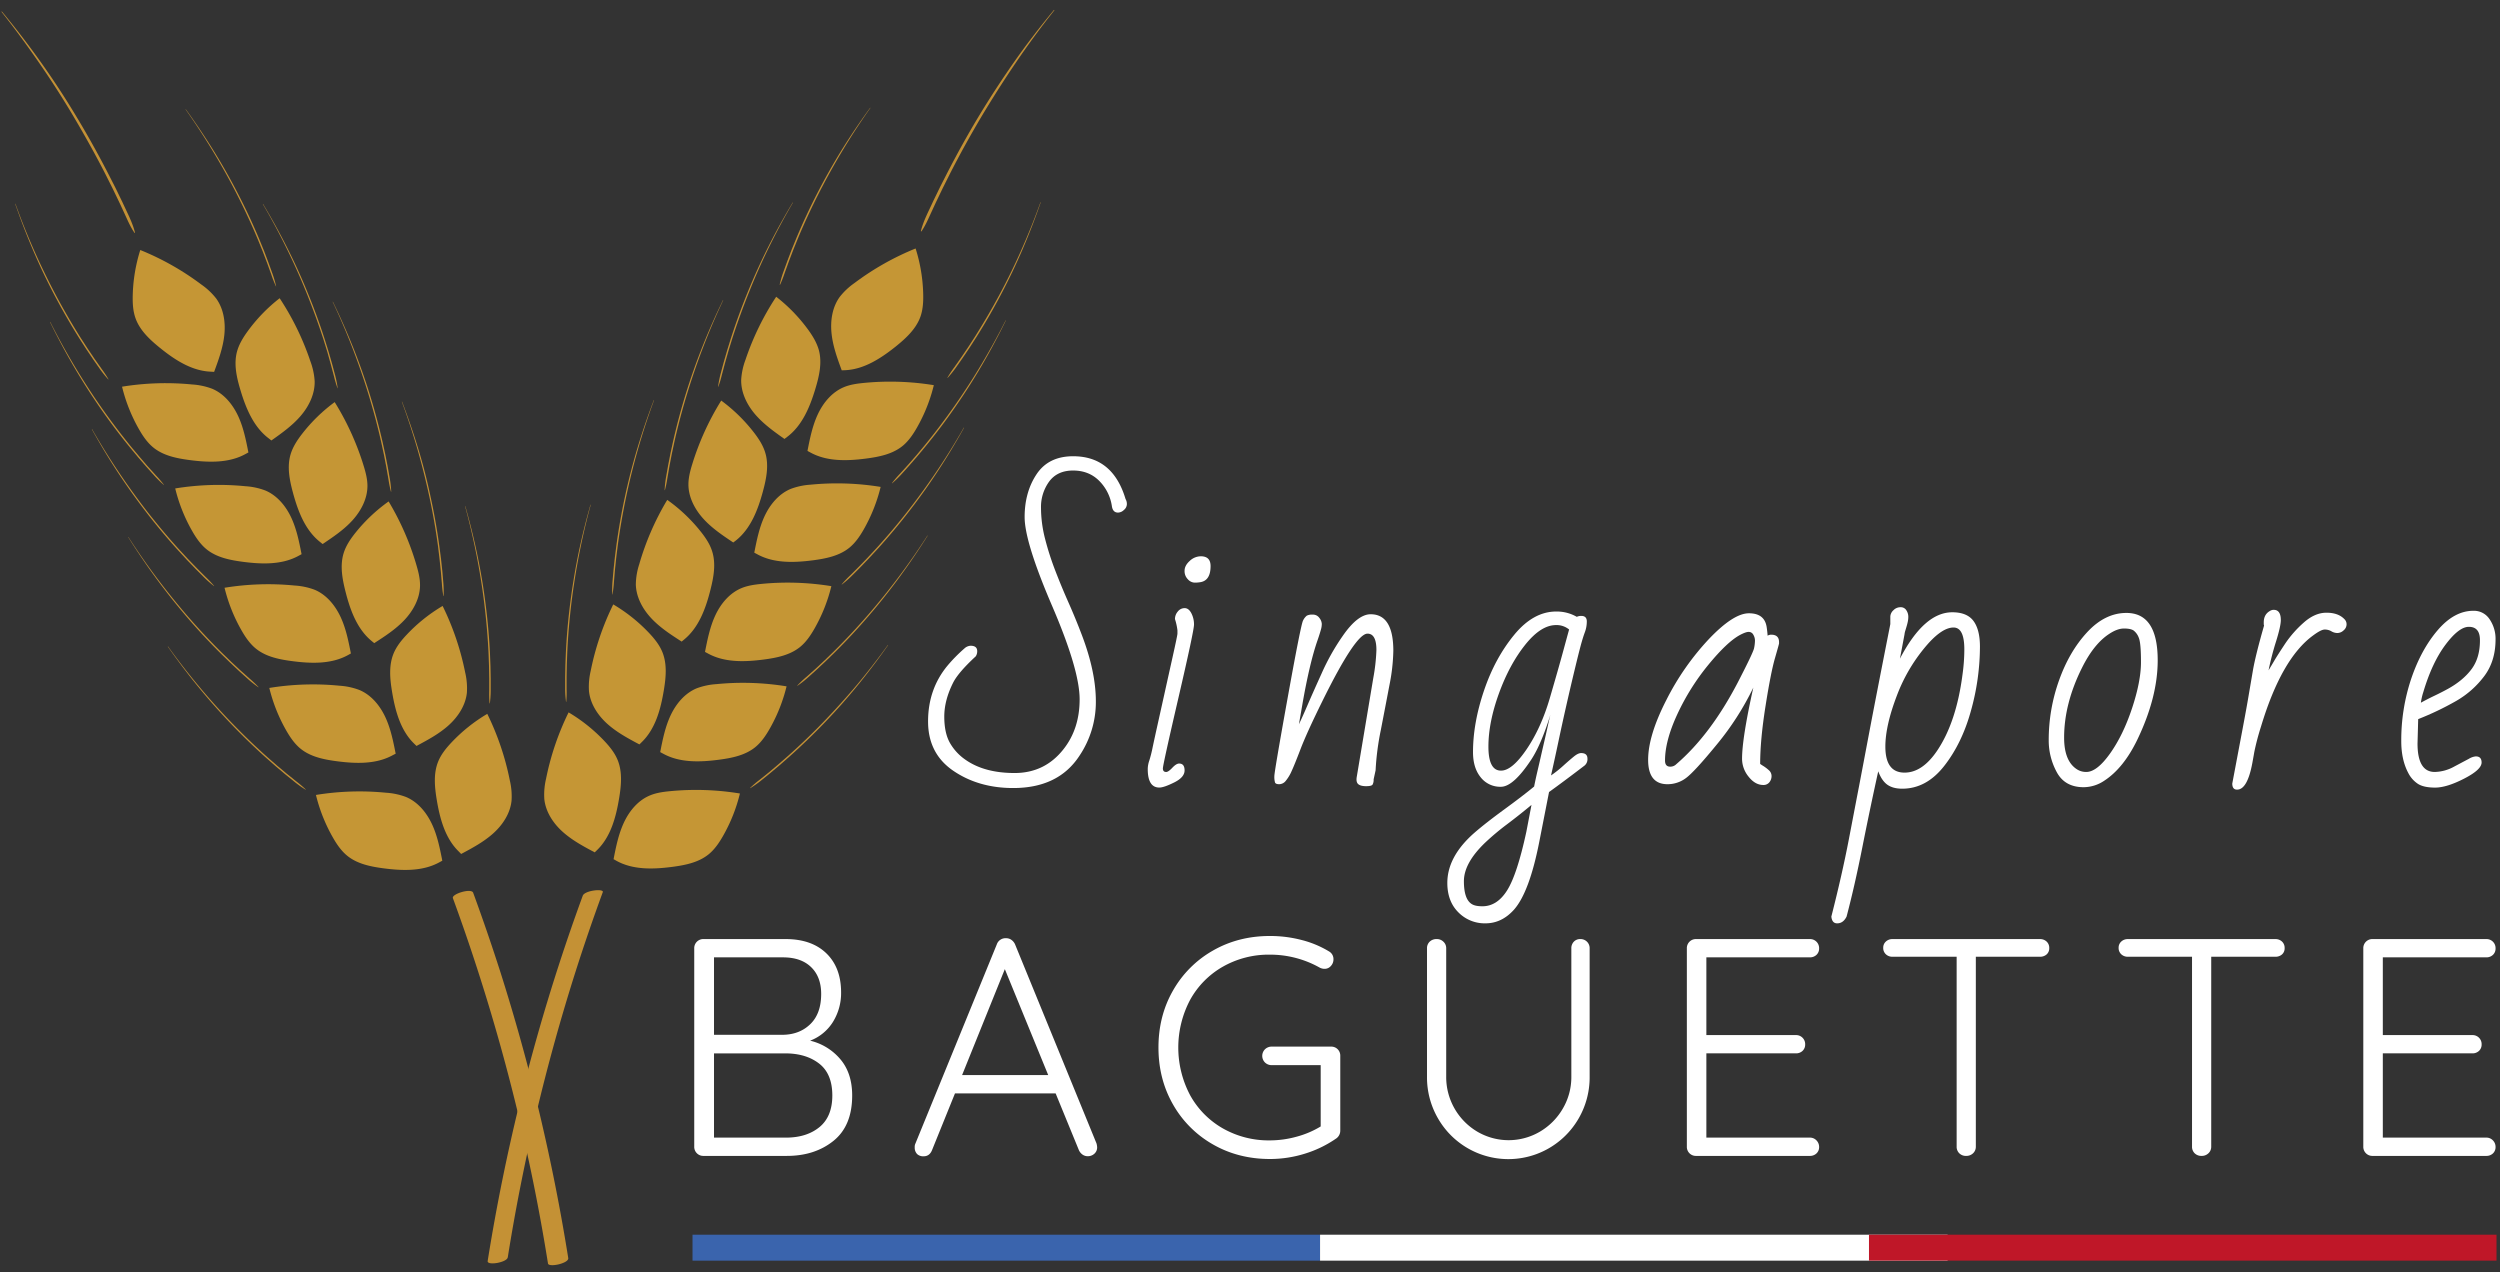 <svg id="Calque_1" data-name="Calque 1" xmlns="http://www.w3.org/2000/svg" viewBox="0 0 1695.02 862.55"><rect x="0" y="0" width="1695.02" height="862.55" fill="#333333" stroke="none"/><defs><style>.cls-1{fill:#c59635;}.cls-2{fill:#c49135;}.cls-3{fill:#fff;}.cls-4{fill:#3a64ad;}.cls-5{fill:#bf1728;}</style></defs><title>Logo blanc V2</title><path class="cls-1" d="M570.7,251.09c-3-8.13-6-16.36-6.9-25s.45-17.77,5.54-24.77a46.28,46.28,0,0,1,10-9.42,184.22,184.22,0,0,1,41.45-23.43A111,111,0,0,1,625.93,199c.15,5.36-.11,10.82-1.92,15.86-3,8.25-9.76,14.47-16.6,20C597.35,242.91,585.86,250.44,573,251"/><path class="cls-1" d="M547.47,305.72c1.67-8.49,3.38-17.08,7.06-24.92s9.62-14.95,17.6-18.29c4.24-1.78,8.86-2.41,13.43-2.87a184,184,0,0,1,47.58,1.51,110.9,110.9,0,0,1-11.43,28.75c-2.66,4.66-5.71,9.19-9.88,12.56-6.83,5.5-15.86,7.3-24.55,8.44-12.79,1.67-26.52,2.14-37.82-4.1"/><path class="cls-1" d="M511.41,374.71c1.68-8.5,3.38-17.09,7.07-24.93s9.61-14.95,17.6-18.29a46.75,46.75,0,0,1,13.43-2.87,184,184,0,0,1,47.58,1.51,111.61,111.61,0,0,1-11.43,28.75c-2.66,4.66-5.72,9.19-9.89,12.56-6.82,5.5-15.85,7.3-24.54,8.44-12.79,1.67-26.53,2.14-37.82-4.1"/><path class="cls-1" d="M478,442c1.67-8.5,3.38-17.09,7.06-24.93s9.62-14.95,17.6-18.29c4.24-1.77,8.86-2.41,13.43-2.87a184,184,0,0,1,47.58,1.51,110.9,110.9,0,0,1-11.43,28.75c-2.66,4.66-5.71,9.19-9.88,12.56-6.83,5.5-15.86,7.3-24.55,8.44-12.79,1.67-26.52,2.14-37.82-4.1"/><path class="cls-1" d="M447.62,509.93c1.68-8.5,3.38-17.09,7.07-24.93s9.61-14.95,17.6-18.29a46.41,46.41,0,0,1,13.42-2.86,183.66,183.66,0,0,1,47.59,1.5,111.2,111.2,0,0,1-11.44,28.76c-2.65,4.65-5.71,9.18-9.88,12.55-6.82,5.5-15.85,7.3-24.54,8.44-12.8,1.68-26.53,2.15-37.82-4.1"/><path class="cls-1" d="M416,582.52c1.67-8.49,3.38-17.08,7.06-24.92s9.62-15,17.61-18.29c4.23-1.78,8.85-2.42,13.42-2.87A183.57,183.57,0,0,1,501.67,538a110.9,110.9,0,0,1-11.43,28.75c-2.65,4.66-5.71,9.19-9.88,12.56-6.83,5.5-15.86,7.29-24.55,8.43-12.79,1.68-26.52,2.15-37.82-4.09"/><path class="cls-1" d="M531.87,297.61c-7.06-5-14.2-10.08-19.84-16.65s-9.71-14.89-9.49-23.55A46.48,46.48,0,0,1,505.42,244a184.39,184.39,0,0,1,20.85-42.8,111,111,0,0,1,21.56,22.21c3.16,4.32,6,9,7.41,14.15,2.22,8.48.17,17.45-2.35,25.85-3.71,12.36-8.9,25.08-19.22,32.83"/><path class="cls-1" d="M497.16,367.82c-7.2-4.81-14.47-9.69-20.29-16.11s-10.1-14.62-10.11-23.28c0-4.59,1.18-9.1,2.52-13.49A183.89,183.89,0,0,1,489,271.59a111.5,111.5,0,0,1,22.15,21.62c3.27,4.24,6.28,8.81,7.78,14,2.46,8.41.64,17.44-1.65,25.9-3.37,12.46-8.22,25.31-18.33,33.34"/><path class="cls-1" d="M462.17,435c-7.28-4.69-14.64-9.45-20.56-15.77s-10.35-14.45-10.51-23.11a46.38,46.38,0,0,1,2.3-13.53,183.55,183.55,0,0,1,19-43.67,110.83,110.83,0,0,1,22.5,21.24c3.35,4.18,6.44,8.7,8,13.81,2.6,8.38.94,17.43-1.21,25.93-3.16,12.51-7.8,25.45-17.76,33.64"/><path class="cls-1" d="M433.5,504.72c-7.64-4.07-15.37-8.21-21.79-14s-11.51-13.55-12.38-22.17a46.36,46.36,0,0,1,1.17-13.67,183.74,183.74,0,0,1,15.29-45.09A111.31,111.31,0,0,1,440,429.09c3.68,3.89,7.13,8.14,9.13,13.11,3.28,8.13,2.37,17.29.93,25.93-2.11,12.73-5.66,26-14.92,35"/><path class="cls-1" d="M403.22,577.91c-7.64-4.07-15.37-8.21-21.79-14s-11.51-13.55-12.38-22.17a46.36,46.36,0,0,1,1.17-13.67A183.32,183.32,0,0,1,385.51,483a111.55,111.55,0,0,1,24.18,19.31c3.68,3.89,7.13,8.14,9.13,13.11,3.28,8.12,2.37,17.29.93,25.93-2.12,12.73-5.66,26-14.92,35"/><path class="cls-2" d="M344.26,852.58a1334.09,1334.09,0,0,1,46-193.9q8.64-27.09,18.43-53.78c.95-2.6-12.25-1.22-13.57,2.38a1328.61,1328.61,0,0,0-54.28,191.55q-5.7,27.95-10.19,56.13c-.53,3.35,13,1,13.57-2.38Z"/><path class="cls-2" d="M624.34,156.76c1.78-7.21,5.35-13.65,8.36-20.33l4.8-9.88,5-9.81c6.72-13,13.82-25.86,21.4-38.39s15.6-24.81,24-36.78S705.29,18,714.63,6.72l.27.22q-13.68,17.17-26,35.31t-23.58,37c-7.44,12.58-14.53,25.36-21.16,38.38l-4.91,9.8-4.75,9.88-4.59,9.95c-.75,1.67-1.53,3.32-2.39,4.94a43.27,43.27,0,0,1-2.83,4.74Z"/><path class="cls-2" d="M528.63,193a71.36,71.36,0,0,1,2.33-8.14l2.89-7.95,3-7.89,3.21-7.83q6.55-15.6,14.32-30.66t16.66-29.44Q580,86.74,590,73.06l.14.1q-9.76,13.8-18.5,28.27t-16.42,29.51c-5.1,10-9.86,20.25-14.2,30.64l-3.18,7.82-3,7.88-2.87,7.94a72.61,72.61,0,0,1-3.1,7.87Z"/><path class="cls-2" d="M486.87,262.14a73,73,0,0,1,1.61-8.31l2.19-8.17,2.35-8.13,2.51-8.08q5.18-16.11,11.59-31.79t14-30.78q7.62-15.1,16.35-29.6l.15.09q-8.52,14.59-16,29.78T507.9,198q-6.31,15.66-11.48,31.75l-2.48,8.07-2.32,8.12-2.17,8.16a72.93,72.93,0,0,1-2.41,8.1Z"/><path class="cls-2" d="M450.63,332.31a71.89,71.89,0,0,1,.88-8.43l1.47-8.33,1.63-8.3,1.8-8.27q3.75-16.5,8.78-32.68t11.29-31.88q6.27-15.72,13.7-30.92l.16.08q-7.21,15.28-13.3,31.06T466,266.55q-4.94,16.15-8.67,32.64l-1.77,8.25-1.61,8.29-1.44,8.32a72,72,0,0,1-1.7,8.28Z"/><path class="cls-2" d="M415.11,403.07a72.31,72.31,0,0,1,.14-8.46l.74-8.43.9-8.42,1.07-8.39q2.31-16.77,5.9-33.32t8.47-32.75q4.88-16.19,10.95-32l.17.06q-5.86,15.86-10.55,32.1t-8.22,32.76q-3.51,16.51-5.79,33.26l-1.05,8.38-.88,8.4-.71,8.41a72.26,72.26,0,0,1-1,8.4Z"/><path class="cls-2" d="M383.78,475.89a70.28,70.28,0,0,1-.6-8.44V459l.17-8.46.33-8.45q.84-16.9,3-33.7T392.24,375q3.45-16.56,8.12-32.82l.17.05q-4.45,16.29-7.71,32.89t-5.34,33.35c-1.36,11.18-2.34,22.4-2.86,33.64l-.31,8.44-.15,8.44,0,8.44a72.5,72.5,0,0,1-.23,8.46Z"/><path class="cls-2" d="M642.33,256.11a74.72,74.72,0,0,1,4.66-7.05l4.86-6.91,4.73-7,4.58-7.09q9-14.26,17-29.21t14.76-30.38q6.84-15.43,12.55-31.37l.17.06q-5.51,16-12.18,31.55t-14.56,30.54q-7.86,15-16.89,29.31l-4.58,7.11-4.72,7-4.85,6.93a72.74,72.74,0,0,1-5.34,6.58Z"/><path class="cls-2" d="M604.71,327.62a73.44,73.44,0,0,1,5.48-6.43l5.67-6.26,5.54-6.37,5.41-6.48c7.14-8.7,13.92-17.7,20.39-26.92s12.58-18.68,18.34-28.35,11.22-19.54,16.29-29.61l.15.08q-7.41,15.19-15.92,29.83t-18.18,28.53q-9.61,13.92-20.34,27l-5.41,6.51-5.54,6.4-5.66,6.28a69.16,69.16,0,0,1-6.1,5.88Z"/><path class="cls-2" d="M570.67,396.21a72,72,0,0,1,5.82-6.14l6-6,5.87-6.07,5.74-6.18q11.38-12.48,21.77-25.82t19.8-27.36q9.42-14,17.81-28.71l.16.09q-8.21,14.79-17.47,28.95t-19.64,27.54c-6.89,8.93-14.16,17.58-21.73,25.94L589,378.7l-5.86,6.1-6,6a69.05,69.05,0,0,1-6.39,5.55Z"/><path class="cls-2" d="M540.54,464.86a71.56,71.56,0,0,1,6.12-5.83L553,453.4l6.18-5.76,6.06-5.87q12-11.88,23.09-24.65t21.21-26.28q10.14-13.51,19.28-27.74l.15.09q-9,14.34-19,28t-21.05,26.47q-11,12.84-23.06,24.76l-6.06,5.91-6.18,5.78-6.29,5.66a70.22,70.22,0,0,1-6.67,5.21Z"/><path class="cls-2" d="M508.55,534.26a72.79,72.79,0,0,1,6.42-5.5l6.58-5.29L528,518l6.37-5.55q12.61-11.22,24.34-23.4T581.28,464q10.83-13,20.71-26.69l.14.1q-9.69,13.86-20.39,27t-22.42,25.33Q547.64,501.91,535,513.19l-6.36,5.58-6.47,5.45-6.58,5.33a73,73,0,0,1-6.94,4.85Z"/><path class="cls-1" d="M145.18,252.13c3-8.13,6-16.36,6.91-25s-.45-17.78-5.54-24.78a46.29,46.29,0,0,0-10-9.41,183.56,183.56,0,0,0-41.44-23.43A111,111,0,0,0,90,200.05c-.14,5.36.11,10.82,1.93,15.86,3,8.25,9.76,14.47,16.59,20C118.53,244,130,251.48,142.92,252"/><path class="cls-1" d="M168.42,306.76c-1.67-8.49-3.38-17.09-7.07-24.92s-9.61-15-17.6-18.3a46.41,46.41,0,0,0-13.42-2.86,184,184,0,0,0-47.58,1.5,110.82,110.82,0,0,0,11.43,28.76c2.65,4.65,5.71,9.19,9.88,12.55,6.82,5.51,15.85,7.3,24.54,8.44,12.8,1.68,26.53,2.15,37.83-4.09"/><path class="cls-1" d="M204.47,375.74c-1.67-8.49-3.38-17.09-7.06-24.92s-9.62-15-17.61-18.3a46.34,46.34,0,0,0-13.42-2.86,183.57,183.57,0,0,0-47.58,1.51,110.9,110.9,0,0,0,11.43,28.75c2.65,4.65,5.71,9.19,9.88,12.55,6.83,5.51,15.86,7.3,24.55,8.44,12.79,1.68,26.52,2.15,37.82-4.09"/><path class="cls-1" d="M237.91,443.05c-1.67-8.49-3.38-17.09-7.07-24.92s-9.61-15-17.6-18.3A46.34,46.34,0,0,0,199.82,397a183.57,183.57,0,0,0-47.58,1.51,110.9,110.9,0,0,0,11.43,28.75c2.65,4.65,5.71,9.19,9.88,12.55,6.82,5.51,15.85,7.3,24.54,8.44,12.8,1.68,26.53,2.15,37.83-4.09"/><path class="cls-1" d="M268.27,511c-1.68-8.49-3.39-17.08-7.07-24.92s-9.62-15-17.6-18.29a46.16,46.16,0,0,0-13.43-2.87,184,184,0,0,0-47.58,1.51A111.25,111.25,0,0,0,194,495.14c2.66,4.66,5.71,9.19,9.88,12.56,6.83,5.5,15.86,7.29,24.55,8.43,12.79,1.68,26.52,2.15,37.82-4.09"/><path class="cls-1" d="M299.89,583.56c-1.67-8.49-3.38-17.09-7.07-24.92s-9.61-15-17.6-18.3a46.41,46.41,0,0,0-13.42-2.86,183.66,183.66,0,0,0-47.59,1.5,111.2,111.2,0,0,0,11.44,28.76c2.65,4.65,5.71,9.19,9.88,12.55,6.82,5.5,15.85,7.3,24.54,8.44,12.8,1.68,26.53,2.15,37.82-4.09"/><path class="cls-1" d="M184,298.65c7.07-5,14.21-10.08,19.85-16.65s9.71-14.9,9.49-23.55A46.43,46.43,0,0,0,210.46,245a183.4,183.4,0,0,0-20.85-42.8,111.4,111.4,0,0,0-21.55,22.2c-3.16,4.33-6.05,9-7.41,14.16-2.23,8.48-.17,17.45,2.35,25.85,3.7,12.36,8.9,25.08,19.21,32.83"/><path class="cls-1" d="M218.73,368.86c7.19-4.81,14.47-9.69,20.28-16.11s10.11-14.63,10.12-23.28c0-4.6-1.18-9.1-2.52-13.5a184,184,0,0,0-19.69-43.34,111.45,111.45,0,0,0-22.15,21.61c-3.27,4.24-6.28,8.81-7.78,13.95-2.46,8.42-.64,17.45,1.65,25.91,3.37,12.45,8.22,25.31,18.32,33.33"/><path class="cls-1" d="M253.72,436.06c7.28-4.69,14.63-9.45,20.55-15.76s10.36-14.46,10.51-23.11c.09-4.6-1-9.12-2.29-13.54a183.9,183.9,0,0,0-19-43.67A111.7,111.7,0,0,0,241,361.22c-3.34,4.19-6.43,8.7-8,13.82-2.59,8.37-.93,17.43,1.22,25.93,3.16,12.51,7.79,25.44,17.76,33.64"/><path class="cls-1" d="M282.39,505.76c7.64-4.08,15.36-8.21,21.78-14s11.52-13.55,12.39-22.16a46.45,46.45,0,0,0-1.17-13.68,183.8,183.8,0,0,0-15.29-45.08,110.48,110.48,0,0,0-24.18,19.31c-3.68,3.89-7.13,8.13-9.14,13.1-3.28,8.13-2.37,17.29-.93,25.94,2.12,12.73,5.67,26,14.93,35"/><path class="cls-1" d="M312.67,579c7.64-4.08,15.36-8.21,21.79-14s11.51-13.55,12.38-22.16a46.45,46.45,0,0,0-1.17-13.68A183.8,183.8,0,0,0,330.38,484a111,111,0,0,0-24.18,19.3c-3.68,3.9-7.13,8.14-9.14,13.11-3.27,8.13-2.36,17.29-.93,25.94,2.12,12.73,5.67,26,14.93,35"/><path class="cls-2" d="M385.28,853a1333.78,1333.78,0,0,0-46-193.9Q330.6,632,320.81,605.28c-1.21-3.32-14.78.85-13.74,3.68a1328.74,1328.74,0,0,1,54.28,191.56q5.7,27.94,10.19,56.13c.46,2.88,14.32-.1,13.74-3.68Z"/><path class="cls-2" d="M91.23,157.94a43.4,43.4,0,0,1-2.83-4.75c-.87-1.61-1.64-3.27-2.39-4.93l-4.59-9.95-4.75-9.88-4.91-9.8C65.13,105.61,58,92.82,50.6,80.24S35.31,55.33,27,43.28,10.1,19.42,1,8l.27-.22Q15.27,24.67,28,42.6T52,79.38c7.58,12.54,14.68,25.37,21.39,38.39l5,9.81,4.8,9.89c3,6.67,6.58,13.12,8.36,20.33Z"/><path class="cls-2" d="M187.09,194.13a74.33,74.33,0,0,1-3.11-7.87l-2.86-7.94-3-7.88-3.18-7.82c-4.33-10.39-9.09-20.6-14.19-30.64s-10.59-19.88-16.43-29.51-12-19.08-18.49-28.27l.14-.11q9.93,13.68,18.86,28.07t16.66,29.44q7.77,15,14.32,30.65l3.2,7.83L182,178l2.89,8a71.4,71.4,0,0,1,2.34,8.14Z"/><path class="cls-2" d="M228.84,263.22a74.64,74.64,0,0,1-2.41-8.11L224.27,247,222,238.84l-2.49-8.07C216.05,220,212.2,209.46,208,199s-8.81-20.72-13.79-30.83-10.28-20.05-16-29.78l.15-.09q8.7,14.5,16.34,29.61t14,30.78q6.44,15.65,11.6,31.78l2.51,8.08,2.35,8.13,2.18,8.18a73,73,0,0,1,1.62,8.31Z"/><path class="cls-2" d="M265.08,333.37a74.27,74.27,0,0,1-1.69-8.29l-1.45-8.31-1.6-8.29-1.78-8.26c-2.46-11-5.37-21.86-8.66-32.63s-7-21.42-11.05-31.92-8.49-20.87-13.3-31l.15-.08q7.43,15.19,13.71,30.91t11.29,31.89q5,16.16,8.78,32.68l1.8,8.26,1.63,8.31,1.46,8.33a72,72,0,0,1,.89,8.42Z"/><path class="cls-2" d="M300.6,404.12a72.24,72.24,0,0,1-1-8.4l-.72-8.41-.88-8.4-1-8.38q-2.25-16.74-5.79-33.26T283,304.51q-4.69-16.23-10.55-32.1l.16-.06q6.06,15.78,11,32T292,337.09q3.62,16.53,5.9,33.32L299,378.8l.9,8.41.73,8.43a70.39,70.39,0,0,1,.15,8.47Z"/><path class="cls-2" d="M331.93,476.92a74.58,74.58,0,0,1-.23-8.45l0-8.44-.15-8.44-.31-8.44c-.52-11.25-1.5-22.47-2.86-33.64s-3.15-22.31-5.34-33.35-4.74-22-7.71-32.9l.17-.05q4.65,16.26,8.12,32.83t5.59,33.36q2.16,16.78,3,33.71l.33,8.45.17,8.46v8.46a72.56,72.56,0,0,1-.59,8.45Z"/><path class="cls-2" d="M73.41,257.25a72.82,72.82,0,0,1-5.33-6.57l-4.86-6.93-4.71-7-4.58-7.11q-9-14.33-16.9-29.32T22.47,169.76Q15.8,154.22,10.3,138.21l.17-.06q5.7,15.91,12.55,31.37T37.77,199.9q7.95,14.91,16.95,29.2l4.59,7.09,4.72,7,4.86,6.9a72.34,72.34,0,0,1,4.66,7.06Z"/><path class="cls-2" d="M111.05,328.78A70.45,70.45,0,0,1,105,322.9l-5.67-6.29-5.53-6.39-5.41-6.51Q77.66,290.6,68,276.68T49.83,248.15q-8.52-14.62-15.93-29.84l.16-.07q7.61,15.09,16.28,29.6T68.69,276.2Q78.38,290,89.07,303.12l5.42,6.47L100,316l5.66,6.26a75.18,75.18,0,0,1,5.49,6.44Z"/><path class="cls-2" d="M145.09,397.37a71.77,71.77,0,0,1-6.39-5.55l-6-6-5.87-6.1-5.74-6.22Q109.74,361,99.38,347.59T79.74,320.05q-9.27-14.15-17.47-29l.15-.08q8.39,14.67,17.81,28.71T100,347.08c6.94,8.86,14.18,17.49,21.76,25.81l5.75,6.19,5.87,6.07,6,6a75.11,75.11,0,0,1,5.82,6.14Z"/><path class="cls-2" d="M175.24,466a73.38,73.38,0,0,1-6.68-5.21l-6.29-5.66-6.17-5.79-6.06-5.9Q138,431.54,127,418.71t-21.06-26.48q-10-13.64-19-28l.14-.09q9.14,14.22,19.29,27.74t21.21,26.28c7.39,8.49,15.08,16.73,23.09,24.64l6.06,5.88,6.17,5.75,6.29,5.64a73.14,73.14,0,0,1,6.13,5.82Z"/><path class="cls-2" d="M207.23,535.44a70,70,0,0,1-6.93-4.86l-6.58-5.32-6.47-5.45-6.36-5.58q-12.62-11.3-24.33-23.52t-22.41-25.34q-10.7-13.1-20.4-27l.15-.1Q123.77,452,134.61,465t22.56,25.14c7.82,8.09,15.93,15.92,24.34,23.4l6.36,5.55,6.47,5.42,6.58,5.3a74.26,74.26,0,0,1,6.42,5.5Z"/><path class="cls-3" d="M569.78,718.19q8,9.45,8,24.57,0,20.58-12.7,30.77t-31.61,10.18H477a6.11,6.11,0,0,1-6.3-6.3V643a6.12,6.12,0,0,1,6.3-6.3h55.65q17.64,0,27.62,9.66t10,26.46a37.12,37.12,0,0,1-5.46,19.95,31.25,31.25,0,0,1-15.54,12.81A38.36,38.36,0,0,1,569.78,718.19Zm-19.84-62.47q-6.83-6.62-19-6.62H484.1v52.5h46.83q11.34-.21,18.59-7.35t7.24-20.37Q556.76,662.33,549.94,655.72Zm5.67,108.46q8.7-7.14,8.71-21.42,0-14.7-8.92-21.63t-23-6.93H484.1v57.12h48.72Q546.89,771.32,555.61,764.18Z"/><path class="cls-3" d="M743.87,777.83a5.62,5.62,0,0,1-1.89,4.41,6.43,6.43,0,0,1-4.41,1.68,6.06,6.06,0,0,1-3.68-1.15,7.45,7.45,0,0,1-2.41-3l-15.75-38.43H647.48l-15.54,38.43q-1.68,4.2-5.67,4.2a6,6,0,0,1-4.41-1.47,6.15,6.15,0,0,1-1.68-4v-.63a6.37,6.37,0,0,1,.21-1.89l55.44-135.66a6.23,6.23,0,0,1,6.3-4.2,6,6,0,0,1,3.67,1.16,7.44,7.44,0,0,1,2.42,3l55.23,135A11.49,11.49,0,0,1,743.87,777.83ZM652.31,728.9h58.38l-29.4-71.82Z"/><path class="cls-3" d="M906.93,711.37a6.11,6.11,0,0,1,1.79,4.51v50.61a6.5,6.5,0,0,1-3.15,5.67,76.66,76.66,0,0,1-21,10.08,79.21,79.21,0,0,1-23.52,3.57q-21.42,0-38.64-9.87a71.9,71.9,0,0,1-27.09-27.09q-9.87-17.22-9.87-38.64t9.87-38.64a71.9,71.9,0,0,1,27.09-27.09q17.22-9.87,38.64-9.87a84.35,84.35,0,0,1,21.52,2.73,68.39,68.39,0,0,1,18.59,7.77,5.92,5.92,0,0,1,2.94,5.25,6.48,6.48,0,0,1-1.79,4.62,5.48,5.48,0,0,1-4.09,1.89,7,7,0,0,1-3.78-1,68.59,68.59,0,0,0-33.39-8.61,62.86,62.86,0,0,0-32,8.19A58.2,58.2,0,0,0,806.87,678a69.1,69.1,0,0,0,0,64.47A58.17,58.17,0,0,0,829,765a62.86,62.86,0,0,0,32,8.19,68,68,0,0,0,18.16-2.52,62.36,62.36,0,0,0,16.28-6.93V722.18H862.31a6.47,6.47,0,0,1-4.62-1.78,6.34,6.34,0,0,1,0-9,6.48,6.48,0,0,1,4.62-1.79h40.11A6.11,6.11,0,0,1,906.93,711.37Z"/><path class="cls-3" d="M1076,638.5a6.11,6.11,0,0,1,1.79,4.51V730a55.55,55.55,0,0,1-7.35,28.14,55,55,0,0,1-95.55,0A55.45,55.45,0,0,1,967.52,730V643a6.1,6.1,0,0,1,1.78-4.51,6.68,6.68,0,0,1,4.94-1.79,6.23,6.23,0,0,1,4.41,1.79,5.93,5.93,0,0,1,1.89,4.51V730a43,43,0,0,0,21.1,37.28,41.87,41.87,0,0,0,42.42,0,43.26,43.26,0,0,0,15.54-15.65,42.07,42.07,0,0,0,5.78-21.63V643a6.31,6.31,0,0,1,1.68-4.51,5.78,5.78,0,0,1,4.41-1.79A6.11,6.11,0,0,1,1076,638.5Z"/><path class="cls-3" d="M1231.59,773.21a6.23,6.23,0,0,1,1.79,4.41,5.78,5.78,0,0,1-1.79,4.41,6.33,6.33,0,0,1-4.51,1.68H1150a6.09,6.09,0,0,1-6.3-6.3V643a6.11,6.11,0,0,1,6.3-6.3h77.07a6.12,6.12,0,0,1,6.3,6.3,5.78,5.78,0,0,1-1.79,4.41,6.33,6.33,0,0,1-4.51,1.68h-70.14v52.71h60.69a6.12,6.12,0,0,1,6.3,6.3,5.78,5.78,0,0,1-1.79,4.41,6.33,6.33,0,0,1-4.51,1.68h-60.69v57.12h70.14A6,6,0,0,1,1231.59,773.21Z"/><path class="cls-3" d="M1387.62,638.39a5.78,5.78,0,0,1,1.79,4.41,5.46,5.46,0,0,1-1.79,4.31,6.57,6.57,0,0,1-4.51,1.57h-43.48V777.41a6,6,0,0,1-1.88,4.52,6.5,6.5,0,0,1-4.63,1.78,6.37,6.37,0,0,1-4.72-1.78,6.13,6.13,0,0,1-1.78-4.52V648.68h-43.47a6.32,6.32,0,0,1-4.52-1.68,5.78,5.78,0,0,1-1.79-4.41,5.53,5.53,0,0,1,1.79-4.2,6.32,6.32,0,0,1,4.52-1.68h100A6.33,6.33,0,0,1,1387.62,638.39Z"/><path class="cls-3" d="M1547.22,638.39a5.77,5.77,0,0,1,1.78,4.41,5.45,5.45,0,0,1-1.78,4.31,6.58,6.58,0,0,1-4.52,1.57h-43.47V777.41a6,6,0,0,1-1.89,4.52,6.47,6.47,0,0,1-4.62,1.78,6.37,6.37,0,0,1-4.72-1.78,6.13,6.13,0,0,1-1.79-4.52V648.68h-43.47a6.31,6.31,0,0,1-4.51-1.68,5.78,5.78,0,0,1-1.79-4.41,5.53,5.53,0,0,1,1.79-4.2,6.31,6.31,0,0,1,4.51-1.68h100A6.34,6.34,0,0,1,1547.22,638.39Z"/><path class="cls-3" d="M1690.23,773.21a6.26,6.26,0,0,1,1.78,4.41,5.81,5.81,0,0,1-1.78,4.41,6.36,6.36,0,0,1-4.52,1.68h-77.07a6.11,6.11,0,0,1-6.3-6.3V643a6.12,6.12,0,0,1,6.3-6.3h77.07a6.11,6.11,0,0,1,6.3,6.3,5.81,5.81,0,0,1-1.78,4.41,6.36,6.36,0,0,1-4.52,1.68h-70.14v52.71h60.69a6.11,6.11,0,0,1,6.3,6.3,5.81,5.81,0,0,1-1.78,4.41,6.36,6.36,0,0,1-4.52,1.68h-60.69v57.12h70.14A6,6,0,0,1,1690.23,773.21Z"/><path class="cls-3" d="M727.64,309.34q26.83,0,35.49,29a6.59,6.59,0,0,1,.9,3.53,5.24,5.24,0,0,1-2,3.88,5.91,5.91,0,0,1-4,1.79q-3.48,0-4.15-4.26a30.62,30.62,0,0,0-8.54-17.19q-7-7.06-17.74-7.07t-16.29,7.52a29.26,29.26,0,0,0-5.5,17.75,85,85,0,0,0,2.75,21,193.08,193.08,0,0,0,6.91,21.56q4.15,10.79,8.93,21.56t8.93,21.68Q743,455.33,743,475.49a65.28,65.28,0,0,1-11.11,36.9q-14.26,21.9-44.93,21.9-23.46,0-40.59-11.68t-17.13-33.47q0-21.78,13-37.62a105.56,105.56,0,0,1,11.56-11.79,6.73,6.73,0,0,1,4.27-1.91c3,0,4.49,1.23,4.49,3.7a6.21,6.21,0,0,1-1,3.48q-11.45,10.56-15.16,17.52-6.18,12.14-6.17,23.36t3.93,18a34.78,34.78,0,0,0,10.44,11.23q12.81,9,33.3,9t33.18-16.17Q732,494.09,732,474.15t-18.64-63.29q-18.64-43.35-18.65-60.25t8.09-29.08Q710.91,309.33,727.64,309.34Z"/><path class="cls-3" d="M798.32,429.62v-2.25a41.08,41.08,0,0,0-1.68-7.63,7.77,7.77,0,0,1,1.91-5.11,5.83,5.83,0,0,1,4.66-2.31c1.83,0,3.35,1.17,4.55,3.49a16.46,16.46,0,0,1,1.79,7.63q0,4.15-10.55,49.64T788.44,521c0,1.61.75,2.41,2.25,2.41q1.45,0,4.15-2.86c1.8-1.91,3.33-2.86,4.61-2.86q3.7,0,3.7,4.66t-7,8.14q-7,3.48-10.11,3.48-7.86,0-7.86-12.58a18.51,18.51,0,0,1,1.07-5.78,82.22,82.22,0,0,0,2.24-8.87q1.19-5.67,3.37-15.45t4.49-20.21q2.31-10.44,5.62-25.32T798.32,429.62Zm15.84-52.45q6.62,0,6.62,6.63,0,9.66-6.73,10.89a23.51,23.51,0,0,1-4.16.34,6.44,6.44,0,0,1-4.49-2.25,7.8,7.8,0,0,1-2.25-5.78q0-3.54,3.48-6.68A11,11,0,0,1,814.16,377.17Z"/><path class="cls-3" d="M933.22,440.74q0-11.13-6.06-11.12-8.08,0-30.88,46.38-10.34,21-14.44,31.73t-6.12,15.1a28,28,0,0,1-4,6.63,5.74,5.74,0,0,1-4.38,2.24c-1.61,0-2.57-.39-2.87-1.18a13.55,13.55,0,0,1-.45-4.26q0-3.09,9-53t10.45-52.5a9.4,9.4,0,0,1,2.53-3.32,8,8,0,0,1,4-.73,5.31,5.31,0,0,1,4.55,2.25,7.16,7.16,0,0,1,1.63,4,13.6,13.6,0,0,1-.45,3.42q-.8,3-2.36,7.53-5.4,15.39-10.33,43.57l-2.36,13.59q2.58-5.39,5.84-13t9.66-21.73a151.78,151.78,0,0,1,14.26-25.27q10.11-14.59,18.87-14.6,15.38,0,15.38,24.82a129.09,129.09,0,0,1-2.64,23.25q-2.64,13.92-5.84,30.43a179.31,179.31,0,0,0-3.54,27.29l-1.34,6.18a6.58,6.58,0,0,1-.73,3.54c-.49.71-2,1.06-4.38,1.06s-4.2-.45-5.28-1.35-1.44-2.5-1.07-4.83l11.23-67.15A128.46,128.46,0,0,0,933.22,440.74Z"/><path class="cls-3" d="M1072.17,417.6c2.47,0,3.7,1.26,3.7,3.76a21,21,0,0,1-1.34,7.36q-1.35,3.6-2.87,9.27t-4.32,17.35q-2.8,11.67-5.51,23.64t-5.22,23.86q-2.52,11.91-5,22.91a77.82,77.82,0,0,0,8.47-6.74q4.22-3.81,7.08-6.12t4.88-2.3c2.85,0,4.27,1.28,4.27,3.82a5.58,5.58,0,0,1-1.91,4.6q-14.27,10.9-24.14,18l-6.63,33.81q-6.73,34.25-17.18,46-8.31,9.21-19.26,9.21a25,25,0,0,1-18.42-7.47q-7.47-7.47-7.47-19.93,0-18,18.53-34.14,7.53-6.53,20.27-15.84t20.05-15.38q1-5.06,2.41-11.07t2.53-11q1.13-4.93,2.25-9.77c.74-3.21,1.44-6.29,2.08-9.21s1.21-5.42,1.74-7.52q-6.18,19.88-12.81,30.1-12.24,18.64-20.72,18.64a16.82,16.82,0,0,1-13.7-6.4q-5.22-6.4-5.22-17.07,0-19.65,7.41-41.61t20.44-37.85q13-15.88,28.53-15.89a27.31,27.31,0,0,1,14,3.6A6.7,6.7,0,0,1,1072.17,417.6Zm-33.81,128.14q-8.41,7-16.67,13.2a169.93,169.93,0,0,0-14.77,12.41q-14.38,13.81-14.38,26.11T997.93,613c1.58,1,4,1.46,7.19,1.46q9.89,0,16.68-10.72t13.08-39.81Zm-22.07-75.58q-7.12,19.65-7.13,36t8.54,16.33q7.52,0,17.35-14.48t15.72-34.65q5.89-20.16,8.93-31.33t4.16-15.22a13.32,13.32,0,0,0-8.88-3q-10.21,0-20.88,13.36T1016.29,470.16Z"/><path class="cls-3" d="M1130.59,531.7q-13.14,0-13.14-16.5t12.3-40.49a176.12,176.12,0,0,1,28.91-41.44q16.62-17.46,27.13-17.46t12,9.2c.29,1.88.52,3.86.67,6a4.35,4.35,0,0,1,2.47-.68q5.28,0,5.28,5.06v.89q0,.35-2.81,10.11t-6.4,32.57q-3.6,22.8-3.59,39c.67.45,1.46,1,2.35,1.52a28.32,28.32,0,0,1,3.37,2.58,5.27,5.27,0,0,1,2,4.1,6.63,6.63,0,0,1-1.46,4.21,5,5,0,0,1-4.16,1.85q-5.51,0-9.94-5.61a19.19,19.19,0,0,1-4.44-12.13q0-14,7.64-48.29a190.32,190.32,0,0,1-24.71,38.52q-15.15,18.52-20.94,22.8A20.7,20.7,0,0,1,1130.59,531.7Zm-1.69-16.06q0,4.15,3.48,4.16a5.66,5.66,0,0,0,4.16-1.68q23.25-20,41.67-55.37,10.44-20.22,11.06-23.25a26.56,26.56,0,0,0,.61-5.16,7.86,7.86,0,0,0-1.12-4,3.49,3.49,0,0,0-3.14-1.91c-1.35,0-3.33.72-6,2.14q-8.64,4.71-21.28,20.1a156.79,156.79,0,0,0-21.05,33.47Q1128.9,502.17,1128.9,515.64Z"/><path class="cls-3" d="M1288.17,446.58q16.39-31.44,35.49-31.45,10,0,14.38,5.9t4.38,17.46a162.63,162.63,0,0,1-6.07,43.29q-6.06,22.08-18.14,37.51t-28.46,15.45q-6.3,0-10.11-2.7t-6.18-9.1q-5.73,26.05-10.84,51.83T1252,621.44c-1.5,3.06-3.63,4.6-6.4,4.6-2.32,0-3.63-1.54-3.93-4.6q7.41-29.1,11.9-52.56t6.91-36q2.41-12.58,6.85-36.11t14.32-73.61v-5.06a6.09,6.09,0,0,1,2.08-4.32,6.59,6.59,0,0,1,4.83-2.08,4.39,4.39,0,0,1,4,2.13,8,8,0,0,1,1.29,4.1,16.62,16.62,0,0,1-.34,3.54q-.33,1.57-.78,3.09c-.3,1-.6,2-.9,3a13,13,0,0,0-.56,2.58Zm-9.88,59.63q0,17.64,13,17.63,12.12,0,22.23-15.05,12.92-19.31,17.07-51.43a122.87,122.87,0,0,0,1.24-17.07q0-14.82-7.3-14.83t-17,10.67a113.38,113.38,0,0,0-21.39,35.38Q1278.29,492,1278.29,506.21Z"/><path class="cls-3" d="M1441.72,415.58q21.22,0,21.22,32.12,0,25.05-13.81,53.79-9.33,19.32-22.46,27.86a25.24,25.24,0,0,1-13.93,4.38q-12.69,0-18.19-10.11a44.84,44.84,0,0,1-5.5-21.79,119.64,119.64,0,0,1,7-40.54q7-19.65,19.1-32.68T1441.72,415.58Zm-30.1,37.17q-12.13,24.27-12.13,47.4,0,16.05,8.87,21.56a11.45,11.45,0,0,0,6.18,1.68q7.18,0,16.06-12.46t14.94-30.72q6.06-18.24,6.06-31.33t-1.52-16.57a11,11,0,0,0-3.48-4.82q-2-1.35-6.51-1.35t-9.94,3.59Q1419.71,436.47,1411.62,452.75Z"/><path class="cls-3" d="M1513.5,531.25l5.17-27.4q4-21,5.5-29.81t3.31-19.43q1.86-10.62,7.58-30.49a2.76,2.76,0,0,1-.22-1V422c0-3.59,1.38-6.17,4.16-7.75a4.74,4.74,0,0,1,2.58-.78q4.83,0,4.83,7,0,4.05-3.26,14.54a194.05,194.05,0,0,0-5.05,19.49c1-1.72,2.34-3.89,3.87-6.52s4-6.43,7.3-11.45a74.85,74.85,0,0,1,12.58-14.32q7.58-6.79,15.5-6.79t12.07,4.26a4.84,4.84,0,0,1,1.57,3.71,5.29,5.29,0,0,1-2,4,6.23,6.23,0,0,1-4.15,1.8,8.11,8.11,0,0,1-4.16-1.18,8.73,8.73,0,0,0-4.49-1.18q-2.48,0-7.86,4-21.46,15.61-35.38,61.88a169.46,169.46,0,0,0-4.49,17c-.53,3.11-1,5.63-1.35,7.58q-3.37,18.07-10.33,18.08Q1513.51,535.41,1513.5,531.25Z"/><path class="cls-3" d="M1678.61,512.84q3.93,0,3.93,4.15,0,4.83-11.79,10.9T1651.1,534q-7.86,0-11.79-2.58a19.27,19.27,0,0,1-6.41-7.19q-4.83-9-4.82-21.68a131,131,0,0,1,6.73-42.33q6.75-19.89,18-33T1677,414.12a12.6,12.6,0,0,1,11,5.79,23.4,23.4,0,0,1,4,13.64q0,14.71-7.7,24.93a62.92,62.92,0,0,1-18.92,16.73,197.61,197.61,0,0,1-25.83,12.36l-.45,16.51q0,19.31,11.68,19.31a28.24,28.24,0,0,0,13.2-3.65l9.94-5.27A11,11,0,0,1,1678.61,512.84Zm2.81-78.84q0-9-7.52-9-6.75,0-15.84,12.13t-15,32a40.7,40.7,0,0,0-1.68,7.3q4.49-2.47,9.21-4.72c3.14-1.49,6.21-3.07,9.21-4.71q10.32-5.73,16-13.42T1681.42,434Z"/><rect class="cls-4" x="469.53" y="837.14" width="425.47" height="17.59"/><rect class="cls-3" x="895.01" y="837.14" width="425.47" height="17.59"/><rect class="cls-5" x="1267.18" y="837.13" width="425.47" height="17.59"/></svg>
